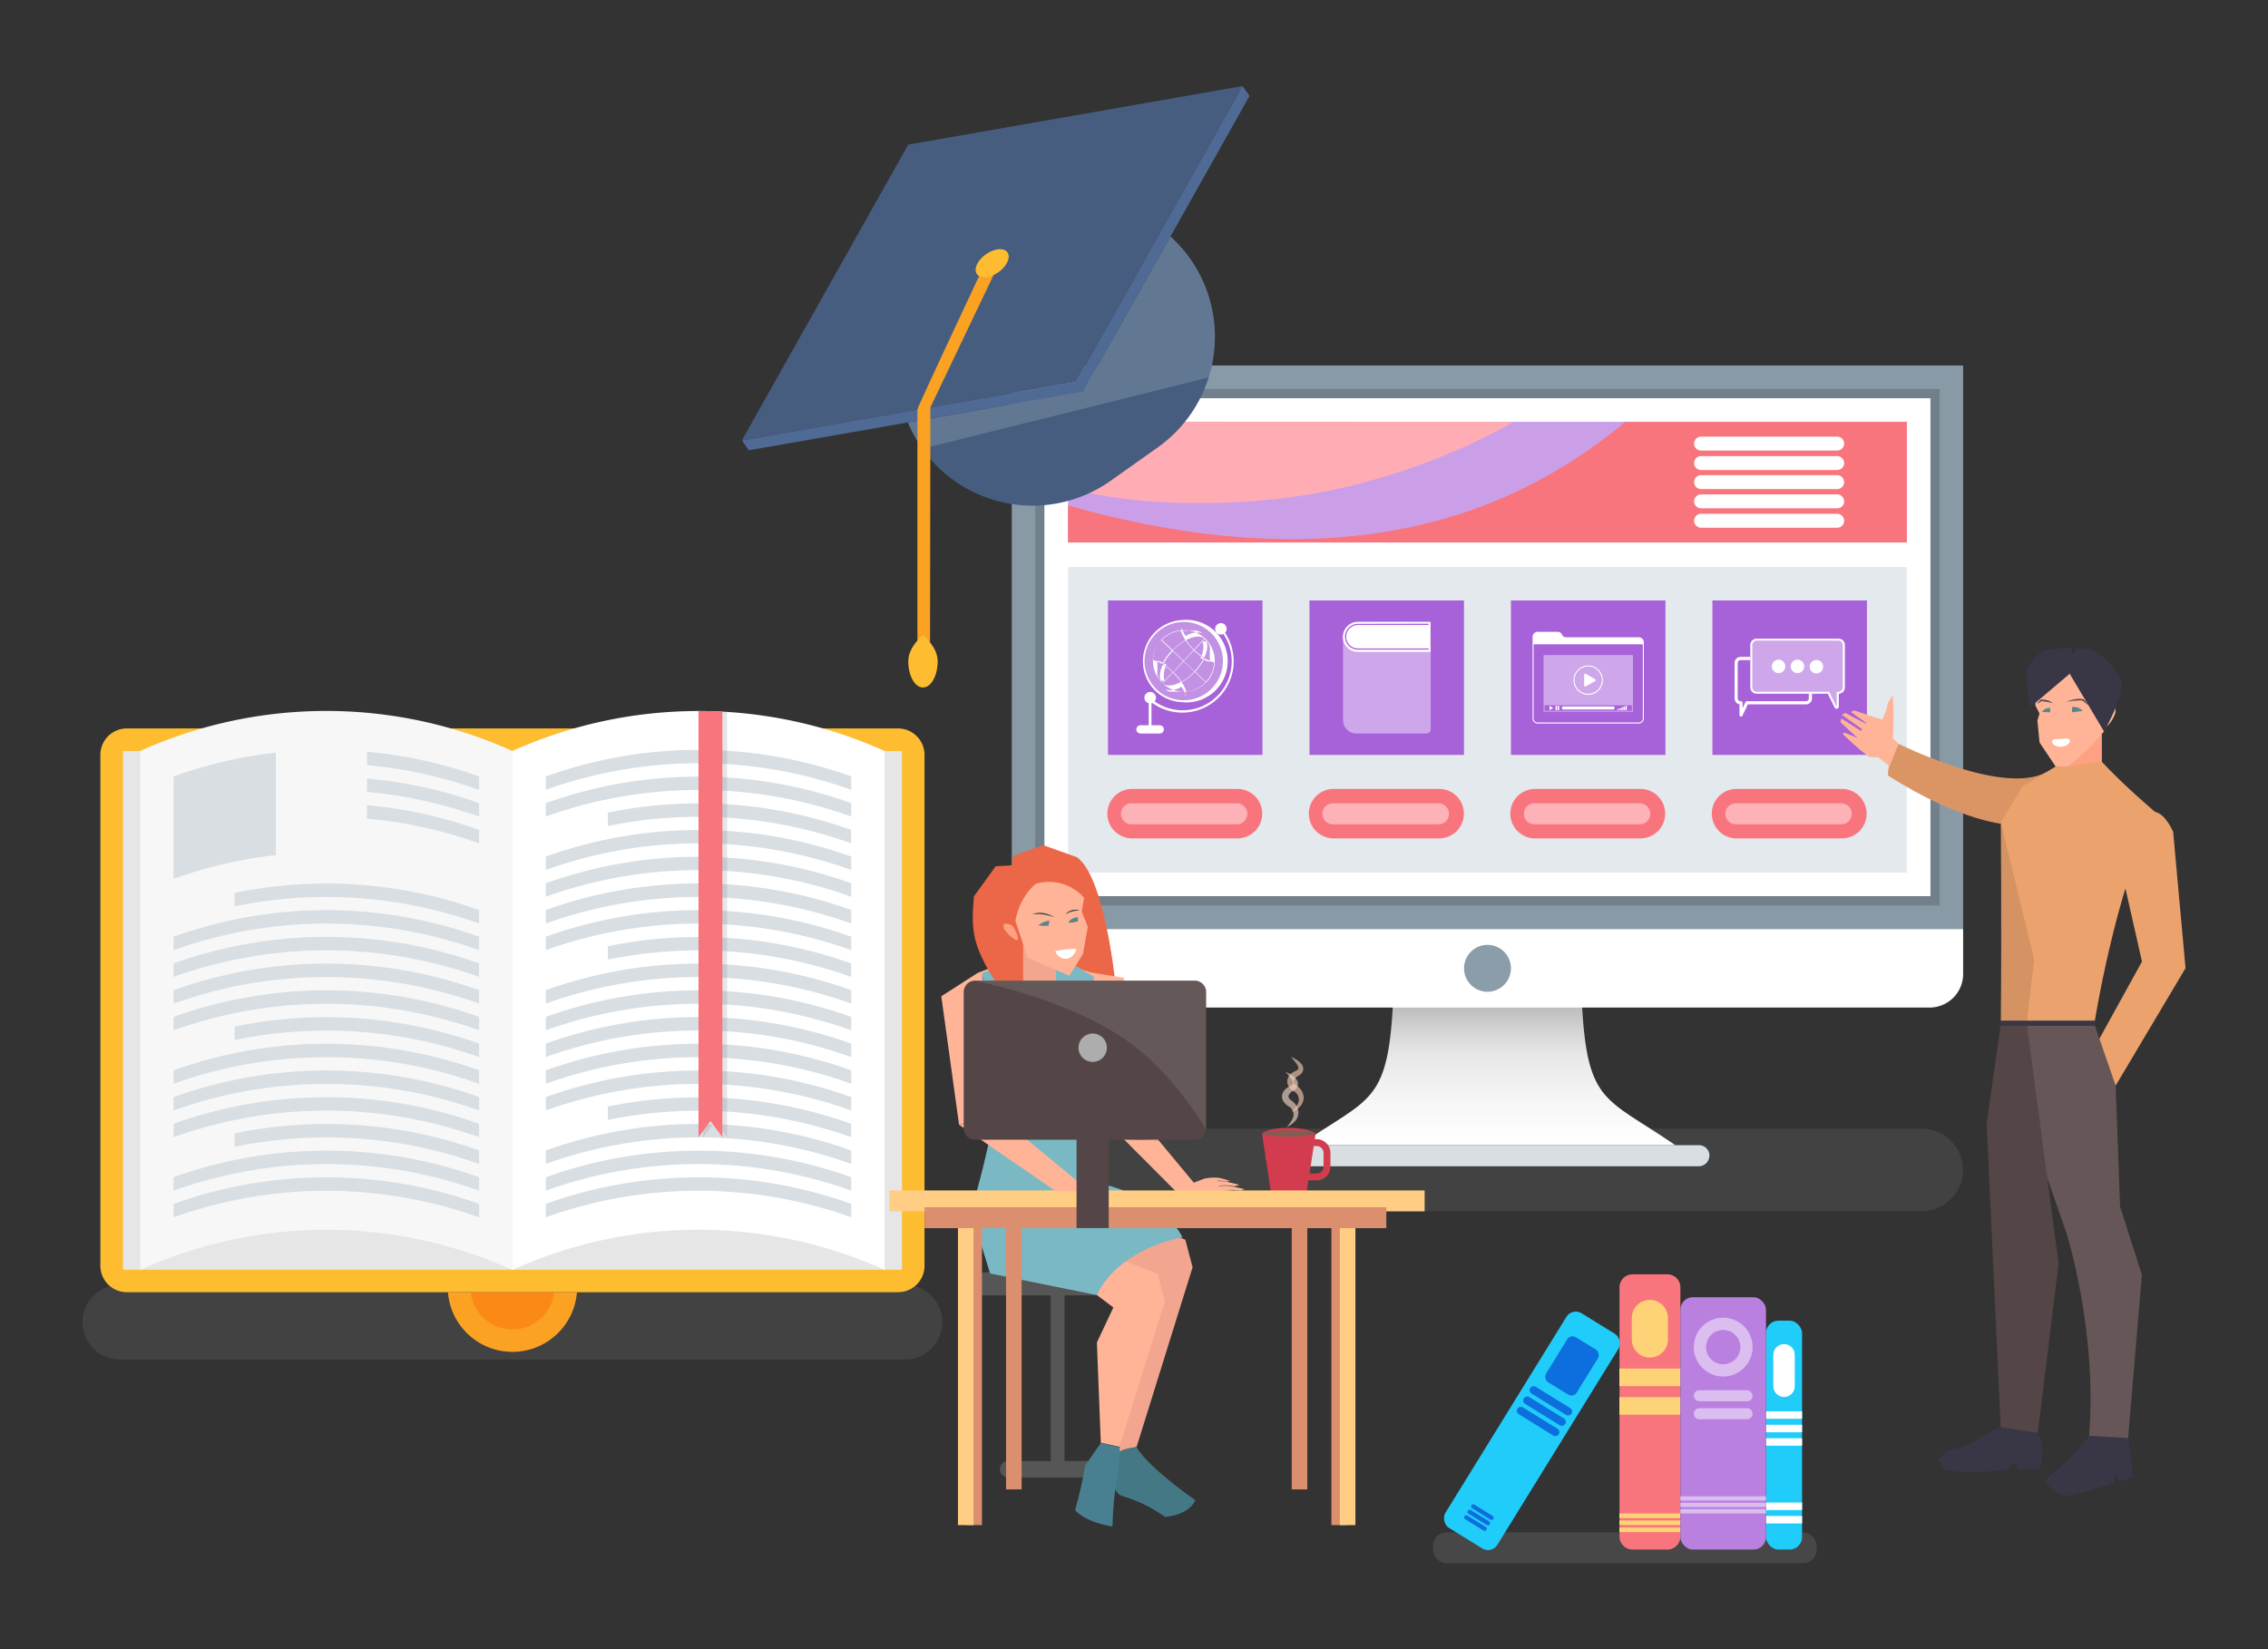 <svg xmlns="http://www.w3.org/2000/svg" viewBox="0 0 550 400">
    <rect x="0" y="0" width="550" height="400" fill="#333333" stroke="none"/>
    <defs>
        <linearGradient id="a" x1="360.72" x2="360.72" y1="240.55" y2="277.75"
            gradientUnits="userSpaceOnUse">
            <stop offset="0" stop-color="#aeacac" class="stopColoraeacac svgShape" />
            <stop offset=".07" stop-color="#b9b8b8" class="stopColorb9b8b8 svgShape" />
            <stop offset=".26" stop-color="#d6d5d5" class="stopColord6d5d5 svgShape" />
            <stop offset=".42" stop-color="#e8e8e8" class="stopColore8e8e8 svgShape" />
            <stop offset=".54" stop-color="#eeeeee" class="stopColoreee svgShape" />
            <stop offset=".71" stop-color="#f6f6f6" class="stopColorf6f6f6 svgShape" />
            <stop offset="1" stop-color="#ffffff" class="stopColorfff svgShape" />
        </linearGradient>
    </defs>
    <g data-name="1" fill="#000000" class="color000 svgShape">
        <path
            d="M466.05 293.75H255.38a10.05 10.05 0 0 1-10-10 10.05 10.05 0 0 1 10-10h210.67a10.05 10.05 0 0 1 10 10 10.05 10.05 0 0 1-10 10Z"
            style="mix-blend-mode:multiply" fill="gray" opacity=".2" class="colorgray svgShape" />
        <path fill="url(#a)"
            d="M406.26 277.75h-91.09c17.58-12.09 21.65-9.77 22.77-37.2h45.55c1.13 27.45 5.19 25.11 22.77 37.2Z" />
        <path fill="#d8dee2"
            d="M414.52 280.31a2.56 2.56 0 0 1-2.56 2.56H309.48a2.57 2.57 0 0 1-2.57-2.56 2.54 2.54 0 0 1 .76-1.81 2.51 2.51 0 0 1 1.81-.75H412a2.56 2.56 0 0 1 2.56 2.56Z"
            class="colord8dee2 svgShape" />
        <path fill="#879aa6"
            d="M251.51 88.64h224.56v136.69H251.51a6.15 6.15 0 0 1-6.15-6.15V94.79a6.15 6.15 0 0 1 6.15-6.15Z"
            class="color879aa6 svgShape" />
        <path fill="#71808a" d="M251.06 94.34h219.32v125.3H251.06z"
            transform="rotate(180 360.715 156.985)" class="color71808a svgShape" />
        <path fill="#ffffff" d="M253.33 96.61H468.1v120.74H253.33z"
            transform="rotate(180 360.715 156.985)" class="colorfff svgShape" />
        <path fill="#ffffff"
            d="M245.36 225.33h230.71v10.91a8.14 8.14 0 0 1-8.14 8.14H253.5a8.14 8.14 0 0 1-8.14-8.14v-10.91Z"
            class="colorfff svgShape" />
        <circle cx="360.72" cy="234.86" r="5.69" fill="#8a9da9" class="color8a9da9 svgShape" />
        <path fill="#ffffff" d="M253.33 96.61H468.1v120.74H253.33z"
            transform="rotate(180 360.715 156.985)" class="colorfff svgShape" />
        <path fill="#e3e9ed" d="M259.03 137.55h203.38v74.12H259.03z"
            transform="rotate(180 360.715 174.605)" class="colore3e9ed svgShape" />
        <path fill="#ca9fe8" d="M259.02 102.31h203.39v29.26H259.02z" class="colorca9fe8 svgShape" />
        <path fill="#a862d9" d="M366.41 145.63h37.47v37.47h-37.47z" class="colora862d9 svgShape" />
        <path fill="#ffffff"
            d="M396 171.05v-12.16h-21.67v13.74H396Zm-21.39-11.92h21.15v11.67h-21.19Zm0 0h21.15v11.67h-21.19Zm21.15 13.26h-21.19v-1.34h21.15Z"
            opacity=".44" class="colorfff svgShape" />
        <path fill="#ffffff"
            d="M397.54 154.57h-17.83a1.06 1.06 0 0 1-.9-.6l-.06-.12a1.06 1.06 0 0 0-.91-.6h-5.09a1.25 1.25 0 0 0-1.09 1.35v19.54a1.24 1.24 0 0 0 1.09 1.34h24.79a1.24 1.24 0 0 0 1.09-1.34v-18.23a1.24 1.24 0 0 0-1.09-1.34Zm.85 19.57a1 1 0 0 1-.85 1.1h-24.79a1 1 0 0 1-.85-1.1v-17.87h26.49Z"
            class="colorfff svgShape" />
        <path fill="#ffffff"
            d="M375.77 171.21v1.01l.88-.5-.88-.51zM379.08 172.09h12.15a.38.38 0 0 0 0-.75h-12.15a.38.38 0 0 0 0 .75ZM377.23 171.21h.36v1.02h-.36zM377.76 171.21h.36v1.02h-.36zM392.19 172h.36v.23h-.36zM392.68 171.8h.36v.42h-.36zM393.18 171.6h.36v.62h-.36zM393.67 171.4h.36v.82h-.36zM394.16 171.21h.36v1.02h-.36zM385.15 161.41a3.56 3.56 0 1 0 3.55 3.59 3.57 3.57 0 0 0-3.55-3.59Zm0 6.87a3.32 3.32 0 1 1 3.31-3.31 3.32 3.32 0 0 1-3.31 3.31Z"
            class="colorfff svgShape" />
        <path fill="#ffffff"
            d="m385.69 164.09-1.15-.66a.25.25 0 0 0-.37.21v2.65a.25.25 0 0 0 .37.21l1.15-.66 1.14-.66a.24.24 0 0 0 0-.42Z"
            class="colorfff svgShape" />
        <path fill="#a862d9" d="M415.27 145.63h37.47v37.47h-37.47z" class="colora862d9 svgShape" />
        <path fill="#ffffff"
            d="M438.65 168.26v1.11a.7.7 0 0 1-.68.71h-14.35a.37.37 0 0 0-.34.21l-.7 1.49v-1.31a.38.38 0 0 0-.37-.39h-.13a.69.69 0 0 1-.68-.71v-8.56a.69.69 0 0 1 .68-.71h2.35v-.77h-2.35a1.45 1.45 0 0 0-1.43 1.48v8.56a1.47 1.47 0 0 0 1.18 1.46v2.61a.39.39 0 0 0 .29.38h.09a.37.37 0 0 0 .33-.21l1.31-2.77H438a1.45 1.45 0 0 0 1.42-1.48v-1.11Z"
            class="colorfff svgShape" />
        <path fill="#ffffff"
            d="M445.82 155.14H426a1.31 1.31 0 0 0-1.3 1.31v10.27A1.31 1.31 0 0 0 426 168h17.4l1.71 3.47a.29.29 0 0 0 .55-.13V168h.16a1.31 1.31 0 0 0 1.31-1.31v-10.24a1.31 1.31 0 0 0-1.31-1.31Z"
            opacity=".44" class="colorfff svgShape" />
        <path fill="#ffffff"
            d="M445.36 171.89a.52.52 0 0 1-.46-.29l-1.65-3.34H426a1.54 1.54 0 0 1-1.54-1.54v-10.27a1.54 1.54 0 0 1 1.54-1.54h19.85a1.54 1.54 0 0 1 1.54 1.54v10.27a1.55 1.55 0 0 1-1.47 1.54v3.11a.51.51 0 0 1-.4.51ZM426 155.37a1.07 1.07 0 0 0-1.07 1.08v10.27a1.07 1.07 0 0 0 1.07 1.07h17.57l1.78 3.6h.06v-3.58h.4a1.07 1.07 0 0 0 1.07-1.07v-10.29a1.07 1.07 0 0 0-1.07-1.08Z"
            class="colorfff svgShape" />
        <path fill="#ffffff"
            d="M438.86 161.58a1.63 1.63 0 1 0 3.25 0 1.63 1.63 0 0 0-3.25 0ZM434.27 161.58a1.63 1.63 0 1 0 1.63-1.58 1.63 1.63 0 0 0-1.63 1.58ZM429.68 161.58a1.63 1.63 0 1 0 1.62-1.58 1.63 1.63 0 0 0-1.62 1.58Z"
            class="colorfff svgShape" />
        <path fill="#a862d9" d="M268.69 145.63h37.47v37.47h-37.47z" class="colora862d9 svgShape" />
        <path fill="#ffffff"
            d="M297.13 153.43a1.39 1.39 0 1 0-1.06.49 1.37 1.37 0 0 0 .61-.14A11.88 11.88 0 0 1 280 170.13a1.35 1.35 0 0 0 .33-.9 1.4 1.4 0 1 0-1.76 1.35v5.33h-2a1 1 0 0 0-1 1 1 1 0 0 0 1 1h4.67a1 1 0 0 0 1-1 1 1 0 0 0-1-1h-2v-5.34l.21-.07a12.45 12.45 0 0 0 17.59-17.07Z"
            class="colorfff svgShape" />
        <path fill="#ffffff"
            d="M286.56 170.29a9.86 9.86 0 0 1-6.34-2.71 10 10 0 0 1 6.57-17.18 10 10 0 1 1-.23 19.89Zm1-19.43h-.74a9.5 9.5 0 1 0 7.16 16l.17.16-.17-.16a9.5 9.5 0 0 0-6.42-16Z"
            class="colorfff svgShape" />
        <g opacity=".3" fill="#000000" class="color000 svgShape">
            <path fill="#ffffff"
                d="M294.13 167a9.73 9.73 0 1 1-.38-13.76 9.73 9.73 0 0 1 .38 13.76Z"
                class="colorfff svgShape" />
            <path fill="#ffffff"
                d="M286.56 170.29a9.86 9.86 0 0 1-6.34-2.71 10 10 0 0 1 6.57-17.18 10 10 0 1 1-.23 19.89Zm1-19.43h-.74a9.5 9.5 0 1 0 7.16 16l.17.16-.17-.16a9.5 9.5 0 0 0-6.42-16Z"
                class="colorfff svgShape" />
        </g>
        <path fill="#ffffff"
            d="M292.57 165.5a7.56 7.56 0 0 0-.29-10.59l-.07-.07a8.17 8.17 0 0 0-1.11-.85 3.79 3.79 0 0 0-.34-.2 3.07 3.07 0 0 0-.31-.17 6.24 6.24 0 0 0-.84-.36l-.48-.16h-.22a7.42 7.42 0 0 0-.94-.18 6.66 6.66 0 0 0-1.18-.05 2.6 2.6 0 0 0-.4 0 7.49 7.49 0 0 0-4.76 2.29 7.54 7.54 0 0 0 .3 10.58 7.59 7.59 0 0 0 4.78 2h.99a7.49 7.49 0 0 0 4.81-2.29Zm-5.13 2.25h-3.79l-.08-.05h-.09l-.08-.05h-.08l-.09-.05-.08-.05h-.08l-.08-.05h-.08l-.08-.06-.08-.05-.08-.06-.07-.06a5 5 0 0 0 3.91-.71 9.3 9.3 0 0 1 1.09 2.19h-.16Zm-6.09-2.68a.27.27 0 0 0-.07-.08v-.08l-.06-.07-.06-.08-.06-.08a.56.56 0 0 1-.05-.08l-.06-.07-.05-.09-.05-.07-.06-.09v-.08l-.06-.08v-.08l-.05-.09a.2.2 0 0 1 0-.08.41.41 0 0 1-.05-.09V163.44a.3.3 0 0 0 0-.08.36.36 0 0 0 0-.09V162.46a.29.29 0 0 1 0-.09v-.09a.3.3 0 0 1 0-.1V161.43a.28.28 0 0 0 0-.09v-.1a.28.28 0 0 1 0-.09.31.31 0 0 1 0-.1.28.28 0 0 1 0-.09v-.19a.38.38 0 0 1 0-.1v-.19a.38.38 0 0 1 0-.1v-.15a9.21 9.21 0 0 1 2.24 1 5.07 5.07 0 0 0-.49 3.95Zm5-12.09a9.37 9.37 0 0 0 1.1 2.26l-.54.33a13.61 13.61 0 0 0-2.55 2.12l-2.62-2.48a7.36 7.36 0 0 1 4.6-2.21Zm.19 0H289.78a.2.2 0 0 1 .08 0h.28a.2.2 0 0 0 .08 0l.09.05h.08l.09.05h.08l.09.05h.08l.09.06h.08l.09.06h.07l.09.06.07.05.1.06h.06l.09.07a.18.18 0 0 1 .07.05 5.11 5.11 0 0 0-4 .74 9 9 0 0 1-1.09-2.21Zm6.25 2.68a.27.27 0 0 0 .07.08.18.18 0 0 0 0 .07l.07.09v.07l.06.08.05.08.06.08.05.08.06.08v.08l.06.09a.25.25 0 0 1 0 .07l.06.09v.25l.05.09a.59.59 0 0 0 0 .08 1 1 0 0 1 0 .1.2.2 0 0 1 0 .08.36.36 0 0 1 0 .09v.62a1 1 0 0 0 0 .1V158.57a.36.36 0 0 0 0 .1v.09a.3.3 0 0 1 0 .1V159.82a.28.28 0 0 0 0 .09v.19a.38.38 0 0 1 0 .1v.36a9.28 9.28 0 0 1-2.27-1 5.13 5.13 0 0 0 .52-4Zm-5.63 9.34-.61.36a13.63 13.63 0 0 0-2-2.32l2.48-2.62 2.62 2.48a13.58 13.58 0 0 1-2.49 2.1Zm5-10c.85.86.81 2.53-.12 4.48a12.71 12.71 0 0 1-1.71-1.21c-.23-.19-.46-.4-.68-.61Zm-4.68.33a13.5 13.5 0 0 0 1.32 1.68l.65.66-2.43 2.57-2.62-2.48a13.7 13.7 0 0 1 2.53-2.1 6.16 6.16 0 0 1 .59-.31Zm.11-.06c1.9-1 3.57-1.17 4.48-.36l-2.53 2.66c-.22-.21-.44-.43-.64-.65a14.13 14.13 0 0 1-1.27-1.63Zm-.66 5.06-2.44 2.67a14.13 14.13 0 0 0-2.42-1.83c.1-.2.2-.41.32-.62a14 14 0 0 1 2-2.63Zm-2.57 2.72-2.48 2.62c-.84-.86-.8-2.51.09-4.43a13.8 13.8 0 0 1 2.43 1.83Zm2 2.37c-1.87 1-3.52 1.13-4.42.34l2.48-2.62a14.14 14.14 0 0 1 2.02 2.3Zm.71-5.09 2.44-2.57c.23.21.46.42.69.61a13.92 13.92 0 0 0 1.75 1.23q-.13.28-.3.57a13.56 13.56 0 0 1-2 2.64Zm-2.89-2.56a13.6 13.6 0 0 0-2 2.66c-.12.21-.23.42-.32.62a10.11 10.11 0 0 0-2.3-1 7.36 7.36 0 0 1 2-4.78Zm3 7.34a13.87 13.87 0 0 0 2.55-2.12l2.62 2.48a7.37 7.37 0 0 1-4.67 2.24 9 9 0 0 0-1.11-2.24Zm2.64-2.21a13.9 13.9 0 0 0 2-2.67c.11-.19.21-.38.3-.56a9.4 9.4 0 0 0 2.32 1 7.4 7.4 0 0 1-2 4.73Z"
            class="colorfff svgShape" />
        <path fill="#a862d9" d="M317.55 145.63h37.47v37.47h-37.47z" class="colora862d9 svgShape" />
        <path fill="#ffffff"
            d="M345.85 177.91H329a3.27 3.27 0 0 1-3.3-3.23v-20.21h.48v.13a3.16 3.16 0 0 0 3.16 3h17.61v19.24a1.05 1.05 0 0 1-1.1 1.07Zm-19.71-21.63v18.4a2.79 2.79 0 0 0 2.82 2.76h16.89a.59.59 0 0 0 .59-.57v-18.76H329.3a3.65 3.65 0 0 1-3.16-1.83Zm0 0v18.4a2.79 2.79 0 0 0 2.82 2.76h16.89a.59.59 0 0 0 .59-.57v-18.76H329.3a3.65 3.65 0 0 1-3.16-1.83Z"
            opacity=".44" class="colorfff svgShape" />
        <path fill="#ffffff" d="M346.91 151.87v5.19h-17.58a2.6 2.6 0 1 1 0-5.19Z"
            class="colorfff svgShape" />
        <path fill="#ffffff"
            d="M346.91 158.11H329.3a3.64 3.64 0 0 1-3.64-3.48v-.16a3.65 3.65 0 0 1 3.64-3.65h17.61v1.29H329.3a2.34 2.34 0 0 0-1.66.69 2.35 2.35 0 0 0 1.66 4h17.61Zm-17.61-6.81a3.18 3.18 0 0 0-3.16 3.17v.13a3.16 3.16 0 0 0 3.16 3h17.14v-.33H329.3a2.83 2.83 0 0 1-2.83-2.83 2.77 2.77 0 0 1 .83-2 2.82 2.82 0 0 1 2-.84h17.14v-.33Z"
            class="colorfff svgShape" />
        <path fill="#f9757d"
            d="M300.09 203.35h-25.55a6 6 0 0 1-6-6 6 6 0 0 1 6-6h25.55a6 6 0 0 1 6 6 6 6 0 0 1-6 6Z"
            class="colorf9757d svgShape" />
        <path fill="#ffffff" d="M274.54 199.93a2.55 2.55 0 1 1 0-5.09h25.55a2.55 2.55 0 0 1 0 5.09Z"
            opacity=".44" class="colorfff svgShape" />
        <path fill="#f9757d"
            d="M349 203.35h-25.6a6 6 0 0 1-6-6 6 6 0 0 1 6-6H349a6 6 0 0 1 6 6 6 6 0 0 1-6 6Z"
            class="colorf9757d svgShape" />
        <path fill="#ffffff" d="M323.4 199.93a2.55 2.55 0 1 1 0-5.09H349a2.55 2.55 0 0 1 0 5.09Z"
            opacity=".44" class="colorfff svgShape" />
        <path fill="#f9757d"
            d="M397.81 203.35h-25.55a6 6 0 0 1-6-6 6 6 0 0 1 6-6h25.55a6 6 0 0 1 6 6 6 6 0 0 1-6 6Z"
            class="colorf9757d svgShape" />
        <path fill="#ffffff" d="M372.26 199.93a2.55 2.55 0 1 1 0-5.09h25.55a2.55 2.55 0 0 1 0 5.09Z"
            opacity=".44" class="colorfff svgShape" />
        <path fill="#f9757d"
            d="M446.67 203.35h-25.55a6 6 0 0 1-6-6 6 6 0 0 1 6-6h25.55a6 6 0 0 1 6 6 6 6 0 0 1-6 6Z"
            class="colorf9757d svgShape" />
        <path fill="#ffffff" d="M421.12 199.93a2.55 2.55 0 1 1 0-5.09h25.55a2.55 2.55 0 0 1 0 5.09Z"
            opacity=".44" class="colorfff svgShape" />
        <path fill="#ffacb4"
            d="M367 102.31c-13.54 7.92-31.64 14.39-47.68 17.3-19.32 3.5-44.2 3.39-60.32-1.35v-16Z"
            class="colorffacb4 svgShape" />
        <path fill="#f9757d"
            d="M462.41 102.31v29.26H259v-9c32.33 9.18 72.85 13.94 109.78-3.81a122 122 0 0 0 25.35-16.45Z"
            class="colorf9757d svgShape" />
        <path fill="#ffffff"
            d="M445.52 109.28h-33a1.69 1.69 0 0 1-1.69-1.69 1.69 1.69 0 0 1 1.69-1.68h33a1.69 1.69 0 0 1 1.69 1.68 1.69 1.69 0 0 1-1.69 1.69ZM445.52 114h-33a1.69 1.69 0 0 1-1.69-1.68 1.69 1.69 0 0 1 1.69-1.69h33a1.69 1.69 0 0 1 1.69 1.69 1.69 1.69 0 0 1-1.69 1.68ZM445.52 118.62h-33a1.69 1.69 0 0 1-1.69-1.68 1.69 1.69 0 0 1 1.69-1.69h33a1.69 1.69 0 0 1 1.69 1.69 1.69 1.69 0 0 1-1.69 1.68ZM445.52 123.29h-33a1.69 1.69 0 0 1-1.69-1.68 1.69 1.69 0 0 1 1.69-1.69h33a1.69 1.69 0 0 1 1.69 1.69 1.69 1.69 0 0 1-1.69 1.68ZM445.52 128h-33a1.69 1.69 0 0 1-1.69-1.69 1.69 1.69 0 0 1 1.69-1.69h33a1.69 1.69 0 0 1 1.69 1.69 1.69 1.69 0 0 1-1.69 1.69Z"
            class="colorfff svgShape" />
        <path fill="#475d7f" d="m260.97 92.61-81.06 14.21 40.34-71.74 81.06-14.21-40.34 71.74z"
            class="color475d7f svgShape" />
        <path fill="#4f6a94"
            d="m303.01 23.27-40.34 71.74-81.07 14.21-1.69-2.4 81.06-14.21 40.34-71.74 1.7 2.4z"
            class="color4f6a94 svgShape" />
        <path fill="#475d7f"
            d="M288.62 62.75a32.89 32.89 0 0 1-7.82 45.74l-11.43 8.1a32.77 32.77 0 0 1-49.23-14.12L262.67 95l21.17-37.64a32.94 32.94 0 0 1 4.78 5.39Z"
            class="color475d7f svgShape" />
        <path
            d="M288.62 62.75a32.74 32.74 0 0 1 5.52 24.49 32 32 0 0 1-1 4.3l-69.43 17.29v-.06a32.81 32.81 0 0 1-3.49-6.3L262.67 95l21.16-37.64a32.53 32.53 0 0 1 4.79 5.39Z"
            style="mix-blend-mode:multiply" fill="#a1b4c0" opacity=".3" class="colora1b4c0 svgShape" />
        <path fill="#fca223"
            d="M224 157a1.53 1.53 0 0 1-1.52-1.53V99.31c0-.55 16.5-35.61 16.74-36.12A1.53 1.53 0 1 1 242 64.5l-16.38 34.31-.08 56.61A1.53 1.53 0 0 1 224 157Z"
            class="colorfca223 svgShape" />
        <path fill="#febc30"
            d="M220.26 160.38c0-3.51 3.56-6.36 3.56-6.36s3.57 2.85 3.57 6.36-1.6 6.37-3.57 6.37-3.56-2.85-3.56-6.37ZM244.31 61.22c.85 1.2-.13 3.34-2.17 4.79s-4.39 1.65-5.24.46.13-3.34 2.18-4.79 4.39-1.68 5.23-.46Z"
            class="colorfebc30 svgShape" />
        <path
            d="M219.47 329.75H29.08a9.08 9.08 0 0 1-9.08-9.06 9.09 9.09 0 0 1 9.06-9.06h190.41a9.08 9.08 0 0 1 9.05 9.06 9.08 9.08 0 0 1-9.05 9.06Z"
            style="mix-blend-mode:multiply" fill="gray" opacity=".2" class="colorgray svgShape" />
        <path fill="#febc30"
            d="M224.2 183.09V307a6.41 6.41 0 0 1-6.41 6.42h-187a6.41 6.41 0 0 1-6.45-6.42V183.09a6.42 6.42 0 0 1 6.42-6.41h187a6.42 6.42 0 0 1 6.44 6.41Z"
            class="colorfebc30 svgShape" />
        <path fill="#fca223" d="M139.91 313.45a15.69 15.69 0 0 1-31.28 0Z"
            class="colorfca223 svgShape" />
        <path fill="#fb8916" d="M134.41 313.45a10.21 10.21 0 0 1-20.28 0Z"
            class="colorfb8916 svgShape" />
        <path fill="#e6e6e6" d="M29.82 307.97V182.15h188.91v125.82H29.82z"
            class="colore6e6e6 svgShape" />
        <path fill="#f7f7f7"
            d="M34 182.15V308a109.68 109.68 0 0 1 90.25 0V182.15a109.68 109.68 0 0 0-90.25 0Z"
            class="colorf7f7f7 svgShape" />
        <path fill="#d8dee2"
            d="M56.9 216.58v3.25a109.74 109.74 0 0 1 59.29 4.17v-3.26a109.64 109.64 0 0 0-59.29-4.16Z"
            class="colord8dee2 svgShape" />
        <path fill="#d8dee2"
            d="M116.19 230.46a109.61 109.61 0 0 0-74.09 0v-3.26a109.73 109.73 0 0 1 74.09 0Z"
            class="colord8dee2 svgShape" />
        <path fill="#d8dee2"
            d="M116.19 236.94a109.73 109.73 0 0 0-74.09 0v-3.26a109.73 109.73 0 0 1 74.09 0ZM89 182.34v3.25a109.53 109.53 0 0 1 27.19 6v-3.26A109.51 109.51 0 0 0 89 182.34ZM89 188.82v3.25a110 110 0 0 1 27.19 6v-3.26A109.51 109.51 0 0 0 89 188.82ZM89 195.3v3.25a110 110 0 0 1 27.19 6v-3.26A109.51 109.51 0 0 0 89 195.3Z"
            class="colord8dee2 svgShape" />
        <path fill="#d8dee2"
            d="M116.19 243.42a109.73 109.73 0 0 0-74.09 0v-3.25a109.61 109.61 0 0 1 74.09 0Z"
            class="colord8dee2 svgShape" />
        <path fill="#d8dee2"
            d="M116.19 249.9a109.73 109.73 0 0 0-74.09 0v-3.25a109.61 109.61 0 0 1 74.09 0Z"
            class="colord8dee2 svgShape" />
        <path fill="#d8dee2"
            d="M56.9 249v3.25a109.74 109.74 0 0 1 59.29 4.15v-3.25A109.55 109.55 0 0 0 56.9 249Z"
            class="colord8dee2 svgShape" />
        <path fill="#d8dee2"
            d="M116.19 262.86a109.73 109.73 0 0 0-74.09 0v-3.25a109.61 109.61 0 0 1 74.09 0Z"
            class="colord8dee2 svgShape" />
        <path fill="#d8dee2"
            d="M116.19 269.34a109.73 109.73 0 0 0-74.09 0v-3.25a109.61 109.61 0 0 1 74.09 0Z"
            class="colord8dee2 svgShape" />
        <path fill="#d8dee2"
            d="M116.19 275.82a109.73 109.73 0 0 0-74.09 0v-3.25a109.73 109.73 0 0 1 74.09 0Z"
            class="colord8dee2 svgShape" />
        <path fill="#d8dee2"
            d="M56.9 274.9v3.26a109.55 109.55 0 0 1 59.29 4.15v-3.26a109.74 109.74 0 0 0-59.29-4.15Z"
            class="colord8dee2 svgShape" />
        <path fill="#d8dee2"
            d="M116.19 288.79a109.61 109.61 0 0 0-74.09 0v-3.26a109.73 109.73 0 0 1 74.09 0Z"
            class="colord8dee2 svgShape" />
        <path fill="#d8dee2"
            d="M116.19 295.27a109.61 109.61 0 0 0-74.09 0V292a109.73 109.73 0 0 1 74.09 0Z"
            class="colord8dee2 svgShape" />
        <path fill="#ffffff"
            d="M214.52 182.15V308a109.53 109.53 0 0 0-90.25 0V182.15a109.88 109.88 0 0 1 90.25 0Z"
            class="colorfff svgShape" />
        <path fill="#d8dee2"
            d="M206.44 292a109.7 109.7 0 0 0-74.08 0v3.26a109.58 109.58 0 0 1 74.08 0Z"
            class="colord8dee2 svgShape" />
        <path fill="#d8dee2"
            d="M206.44 285.53a109.7 109.7 0 0 0-74.08 0v3.26a109.58 109.58 0 0 1 74.08 0Z"
            class="colord8dee2 svgShape" />
        <path fill="#d8dee2"
            d="M206.44 279.05a109.7 109.7 0 0 0-74.08 0v3.26a109.58 109.58 0 0 1 74.08 0Z"
            class="colord8dee2 svgShape" />
        <path fill="#d8dee2"
            d="M147.4 268.39v3.25a109.61 109.61 0 0 1 59 4.18v-3.25a109.61 109.61 0 0 0-59-4.18Z"
            class="colord8dee2 svgShape" />
        <path fill="#d8dee2"
            d="M206.44 266.09a109.58 109.58 0 0 0-74.08 0v3.25a109.7 109.7 0 0 1 74.08 0Z"
            class="colord8dee2 svgShape" />
        <path fill="#d8dee2"
            d="M206.44 259.61a109.58 109.58 0 0 0-74.08 0v3.25a109.7 109.7 0 0 1 74.08 0Z"
            class="colord8dee2 svgShape" />
        <path fill="#d8dee2"
            d="M206.44 253.13a109.58 109.58 0 0 0-74.08 0v3.25a109.7 109.7 0 0 1 74.08 0Z"
            class="colord8dee2 svgShape" />
        <path fill="#d8dee2"
            d="M206.44 246.65a109.58 109.58 0 0 0-74.08 0v3.25a109.7 109.7 0 0 1 74.08 0Z"
            class="colord8dee2 svgShape" />
        <path fill="#d8dee2"
            d="M206.44 240.17a109.58 109.58 0 0 0-74.08 0v3.25a109.7 109.7 0 0 1 74.08 0Z"
            class="colord8dee2 svgShape" />
        <path fill="#d8dee2"
            d="M147.4 229.5v3.26a109.61 109.61 0 0 1 59 4.18v-3.26a109.71 109.71 0 0 0-59-4.18Z"
            class="colord8dee2 svgShape" />
        <path fill="#d8dee2"
            d="M206.44 227.2a109.7 109.7 0 0 0-74.08 0v3.26a109.58 109.58 0 0 1 74.08 0Z"
            class="colord8dee2 svgShape" />
        <path fill="#d8dee2"
            d="M206.44 220.72a109.7 109.7 0 0 0-74.08 0V224a109.58 109.58 0 0 1 74.08 0Z"
            class="colord8dee2 svgShape" />
        <path fill="#d8dee2"
            d="M206.44 214.24a109.7 109.7 0 0 0-74.08 0v3.26a109.58 109.58 0 0 1 74.08 0Z"
            class="colord8dee2 svgShape" />
        <path fill="#d8dee2"
            d="M206.44 207.76a109.7 109.7 0 0 0-74.08 0V211a109.58 109.58 0 0 1 74.08 0Z"
            class="colord8dee2 svgShape" />
        <path fill="#d8dee2"
            d="M147.4 197.1v3.25a109.62 109.62 0 0 1 59 4.19v-3.26a109.61 109.61 0 0 0-59-4.18Z"
            class="colord8dee2 svgShape" />
        <path fill="#d8dee2"
            d="M206.44 194.8a109.7 109.7 0 0 0-74.08 0v3.25a109.7 109.7 0 0 1 74.08 0Z"
            class="colord8dee2 svgShape" />
        <path fill="#d8dee2"
            d="M206.44 188.32a109.7 109.7 0 0 0-74.08 0v3.25a109.7 109.7 0 0 1 74.08 0ZM66.88 182.55a110.22 110.22 0 0 0-24.78 5.77v24.83a110.17 110.17 0 0 1 24.78-5.75Z"
            class="colord8dee2 svgShape" />
        <path d="M176.32 172.61v103.22l-2.89-3.93-2.9 3.93V172.45c1.93 0 3.86.06 5.79.16Z"
            style="mix-blend-mode:multiply" fill="gray" opacity=".2" class="colorgray svgShape" />
        <path fill="#f9757d"
            d="M175.18 172.61v103.22l-2.89-3.93-2.9 3.93V172.45c1.93 0 3.86.06 5.79.16Z"
            class="colorf9757d svgShape" />
        <rect width="93.02" height="7.47" x="347.52" y="371.67" rx="3.2"
            style="mix-blend-mode:multiply" fill="#999999" opacity=".2" class="color999 svgShape" />
        <rect width="14.8" height="61.19" x="364.06" y="316.46" fill="#20ccfa" rx="2.65"
            transform="rotate(31.69 371.49 347.104)" class="color20ccfa svgShape" />
        <rect width="8.75" height="12.82" x="376.81" y="324.9" fill="#0d6ede" rx="1.51"
            transform="rotate(31.69 381.222 331.36)" class="color0d6ede svgShape" />
        <path fill="#0d6ede"
            d="M379.79 343.18 371.4 338a1 1 0 0 1-.32-1.33 1 1 0 0 1 1.33-.31l8.39 5.18a1 1 0 0 1 .32 1.33 1 1 0 0 1-1.33.31ZM378.24 345.69l-8.39-5.18a1 1 0 0 1-.32-1.33 1 1 0 0 1 1.33-.31l8.4 5.18a1 1 0 0 1 .31 1.33 1 1 0 0 1-1.33.31ZM376.7 348.2l-8.4-5.2a1 1 0 0 1-.31-1.32 1 1 0 0 1 1.32-.31l8.4 5.18a1 1 0 0 1 .31 1.33 1 1 0 0 1-1.32.32ZM361.4 368.56l-4.4-2.75a.51.51 0 0 1-.17-.7.51.51 0 0 1 .7-.17l4.46 2.75a.51.51 0 0 1 .16.7.51.51 0 0 1-.75.17ZM360.58 369.89l-4.46-2.75a.5.5 0 0 1-.16-.7.51.51 0 0 1 .7-.17l4.46 2.75a.53.53 0 0 1 .16.71.5.5 0 0 1-.7.16ZM359.76 371.22l-4.46-2.75a.5.5 0 0 1-.16-.7.51.51 0 0 1 .7-.17l4.45 2.75a.52.52 0 0 1 .17.71.5.5 0 0 1-.7.16Z"
            class="color0d6ede svgShape" />
        <path fill="#f9757d"
            d="M407.5 312.38v60.16a3.17 3.17 0 0 1-3 3.3h-8.76a3.17 3.17 0 0 1-3-3.3v-60.16a3.16 3.16 0 0 1 3-3.29h8.76a3.16 3.16 0 0 1 3 3.29Z"
            class="colorf9757d svgShape" />
        <path fill="#fed377"
            d="M400.1 329.27a4.38 4.38 0 0 1-4.38-4.38v-5.22a4.38 4.38 0 0 1 4.38-4.38 4.38 4.38 0 0 1 4.38 4.38v5.22a4.38 4.38 0 0 1-4.38 4.38ZM392.7 367.08h14.8v1.12h-14.8zM392.7 368.78h14.8v1.11h-14.8zM392.7 370.49h14.8v1.12h-14.8zM392.7 331.93h14.8v4.27h-14.8zM392.7 338.86h14.8v4.26h-14.8z"
            class="colorfed377 svgShape" />
        <rect width="8.75" height="55.52" x="428.26" y="320.32" fill="#20ccfa" rx="3.02"
            class="color20ccfa svgShape" />
        <path fill="#ffffff"
            d="M432.64 338.83a2.59 2.59 0 0 1-2.59-2.59v-7.64a2.59 2.59 0 0 1 2.59-2.59 2.59 2.59 0 0 1 2.59 2.59v7.64a2.59 2.59 0 0 1-2.59 2.59ZM428.26 342.32h8.75v1.81h-8.75zM428.26 345.58h8.75v1.81h-8.75zM428.26 348.84h8.75v1.81h-8.75zM428.26 364.44h8.75v1.81h-8.75zM428.26 367.7h8.75v1.81h-8.75z"
            class="colorfff svgShape" />
        <rect width="20.76" height="61.2" x="407.5" y="314.64" fill="#b980e0" rx="3.02"
            class="colorb980e0 svgShape" />
        <path fill="#dbbdef"
            d="M407.5 362.93h20.76v1.02H407.5zM407.5 364.49h20.76v1.02H407.5zM407.5 366.05h20.76v1.02H407.5z"
            class="colordbbdef svgShape" />
        <rect width="14.26" height="2.69" x="410.75" y="337.19" fill="#dbbdef" rx="1.34"
            class="colordbbdef svgShape" />
        <path fill="#dbbdef"
            d="M425 342.9a1.34 1.34 0 0 1-1.34 1.34h-11.57a1.34 1.34 0 0 1-1.34-1.34 1.34 1.34 0 0 1 1.34-1.34h11.58a1.34 1.34 0 0 1 1.33 1.34ZM417.88 319.61a7.13 7.13 0 1 0 7.13 7.13 7.13 7.13 0 0 0-7.13-7.13Zm0 11.29a4.16 4.16 0 1 1 4.16-4.16 4.16 4.16 0 0 1-4.16 4.16Z"
            class="colordbbdef svgShape" />
        <path fill="#db9565"
            d="M496.19 187.32c-10.59 5.73-35.78-6.91-35.78-6.91-3 5.28-2.55 7.71-2.55 7.71C476 199.67 487 200 487 200Z"
            class="colordb9565 svgShape" />
        <path fill="#ffb497"
            d="M460.41 180.41 459 179a69.25 69.25 0 0 0 0-10.33 20 20 0 0 0-1.18 1.84 16.3 16.3 0 0 1-1.35 4c-2.75-.8-6.21-2-6.21-2l-.8-.21-.56.44 4.24 3c-1.61-.6-5.61-2.83-5.61-2.83l-.9.44 4.95 3.53-.34.37-4.69-3-.25.9 4.17 3.84-3.17-1.29-.47.31c5.62 5.32 6.7 5.65 6.7 5.65h1.91l2.79 2.2Z"
            class="colorffb497 svgShape" />
        <path fill="#ffa083" d="M509.71 178.07v6.7c-5.9 5-10 4.59-10 4.59v-8.26Z"
            class="colorffa083 svgShape" />
        <path fill="#eca26d"
            d="M509.71 184.77c5.58 6 12.92 12.17 12.92 12.17-9.64 18.6-14.75 51.43-14.75 51.43-14.4.46-22.67 0-22.67 0 .23-24.57 0-48.91 0-48.91l5.28-8.72 8-4.82h2.87Z"
            class="coloreca26d svgShape" />
        <path d="M491.46 248.54c-4.07 0-6.25-.17-6.25-.17.23-24.57 0-48.91 0-48.91l8.09 33.24Z"
            opacity=".1" fill="#000000" class="color000 svgShape" />
        <path fill="#eca26d"
            d="M522.63 196.94c2.53.46 4.37 4.82 4.37 4.82l3 33.06-16.93 28.47-6.56-6.64 12.93-23.42-6.39-28.23c2.78-10.91 9.58-8.06 9.58-8.06Z"
            class="coloreca26d svgShape" />
        <path fill="#665658"
            d="m507.88 248.37 5.17 14.92 1.09 29.39 5.28 16.53-3.42 40.41-9.39-1.38c2.07-25.48-5.51-49.25-5.51-49.25l-11.94-34.32v-16.1Z"
            class="color665658 svgShape" />
        <path fill="#544647"
            d="m485.21 346.64 8.96.91 5.05-41.1-7.67-57.9-6.34-.18-3.44 24.11 3.44 74.16z"
            class="color544647 svgShape" />
        <path fill="#393646"
            d="M506.56 348.24c-2.64 4.13-10.79 10.91-10.79 10.91 1.27 2.18 5.05 3.78 5.05 3.78 10.91-2.52 12-3.47 12-3.47l-.2-1.46.85-.24.41 1.5a9.8 9.8 0 0 0 3.2-.9 41.08 41.08 0 0 0-1.09-9.57ZM494.17 347.55c2.29 3.33.45 8.79.45 8.79h-5.51v-1.5l-1.37.12-.58 1.38c-9.87 1.49-15.61.17-15.61.17l-1.38-2.3 1.68-2.28a21.68 21.68 0 0 0 6.82-2.2 27.88 27.88 0 0 1 6.45-3.61Z"
            class="color393646 svgShape" />
        <path fill="#ffb497"
            d="M493.59 165.37v5.74l1 1.95-.51 1.72.51 5.28 3.91 5.86h2.87a50.08 50.08 0 0 0 8.84-8.5l-.58-5.85a21.85 21.85 0 0 1-2.75-6.89 6.55 6.55 0 0 0-7.35-2.75ZM509.71 172.05a2.45 2.45 0 0 1 2-1.51c1.72.34 1.26 2.41 1.26 2.41a7.53 7.53 0 0 1-2.75 3.79l-.15-.82Z"
            class="colorffb497 svgShape" />
        <path fill="#393646"
            d="M503.69 157.33h3.1c5.17 2.19 7.66 7.71 7.66 7.71 1 3.22-4.21 12.38-4.21 12.38l-8.33-14-.68-3.2Z"
            class="color393646 svgShape" />
        <path fill="#393646"
            d="m501.91 163.42.57-6.09a20.69 20.69 0 0 0-7.05.58 13.53 13.53 0 0 0-4.09 4.76c.34 4.62 1.07 8.81 1.07 8.81Z"
            class="color393646 svgShape" />
        <path fill="#5a848e" d="M502.48 171.51v1.26l2.59-.34a2.91 2.91 0 0 0-2.59-.92Z"
            class="color5a848e svgShape" />
        <path fill="#4e4e4e"
            d="M501.23 170.13c.32 0 .65 0 1-.08a8.55 8.55 0 0 1 1-.12l.93-.05a6.81 6.81 0 0 1 .92.05l-.09-.05a14.56 14.56 0 0 0 1.56 1.23 13.36 13.36 0 0 0-1.28-1.52h-.06a9.33 9.33 0 0 0-1-.11l-1 .11a4.2 4.2 0 0 0-.94.25 9.19 9.19 0 0 0-1.04.29Z"
            class="color4e4e4e svgShape" />
        <path fill="#5a848e" d="M497.18 171.68v1.09a13.36 13.36 0 0 1-2-.17 2.56 2.56 0 0 1 2-.92Z"
            class="color5a848e svgShape" />
        <path fill="#4e4e4e"
            d="M497.81 170.54a4.85 4.85 0 0 0-.64-.4 2.28 2.28 0 0 0-.7-.28 6.74 6.74 0 0 0-.75-.17 6.62 6.62 0 0 0-.77 0h-.09a7.89 7.89 0 0 0-.85 1.06 8.48 8.48 0 0 0 1.12-.76l-.14.05c.23 0 .47.06.71.09s.46.08.7.11a4.74 4.74 0 0 1 .71.15c.2.07.45.11.7.15Z"
            class="color4e4e4e svgShape" />
        <path fill="#ffffff"
            d="M497.64 179.87c0 .74 1 1.3 2.22 1.24s2.11-.71 2.07-1.46-1-.46-2.17-.4-2.15-.13-2.12.62Z"
            class="colorfff svgShape" />
        <path fill="#393646" d="M484.95 247.55h23.27v1.26h-23.27z" class="color393646 svgShape" />
        <path fill="#ffb497"
            d="m295.17 286.17-3.07-.3-4.18 1.57-.6.35s-1.42 2.89 2.72 3.54a6.8 6.8 0 0 1 .92.1 4.71 4.71 0 0 0 5.25-1.79Z"
            class="colorffb497 svgShape" />
        <path fill="#ffb497"
            d="M295 290.37c-1.8.27-3.1.81-2.9 1.21s1.64.95 3.44.67 3.44-.69 3.24-1.09l-2.66-.12ZM292 285.93a9.7 9.7 0 0 1 4-.18l2.27.66-.85.17a7.47 7.47 0 0 0-3.51 0Z"
            class="colorffb497 svgShape" />
        <path fill="#ffb497"
            d="M293.32 286.8a10.28 10.28 0 0 1 4.09-.19l3.14.76-1.15.38a9.74 9.74 0 0 0-4.07-.09Z"
            class="colorffb497 svgShape" />
        <path fill="#ffb497"
            d="M294.64 287.91a10 10 0 0 1 3.72-.23l3.43.73-.91.38a14.11 14.11 0 0 0-5.22.14Z"
            class="colorffb497 svgShape" />
        <path fill="#ffb497"
            d="M294.44 289a10.13 10.13 0 0 1 4.06-.19l3.06.64-.92.39c-2.17-.53-6.65 0-6.65 0Z"
            class="colorffb497 svgShape" />
        <path fill="#d33c4f"
            d="M314.57 283.17v-3.74a3.38 3.38 0 0 1 3.57-3.13h.93a3.38 3.38 0 0 1 3.57 3.13v3.74a3.37 3.37 0 0 1-3.57 3.13h-.93a3.37 3.37 0 0 1-3.57-3.13Zm3.57-5.2a1.75 1.75 0 0 0-1.9 1.46v3.74a1.72 1.72 0 0 0 1.9 1.46h.93a1.72 1.72 0 0 0 1.9-1.46v-3.74a1.75 1.75 0 0 0-1.9-1.46Z"
            class="colord33c4f svgShape" />
        <path fill="#d33c4f"
            d="M308.23 289.31h8.62l2.18-14.27h-12.98l2.18 14.27zM319 275s-1.15-1.43-6.49-1.44-6.49 1.44-6.49 1.44Z"
            class="colord33c4f svgShape" />
        <path fill="#845c52"
            d="M306.48 274.93c0 .44 2.71.79 6.06.79s6.06-.35 6.06-.79-2.71-.79-6.06-.79-6.06.36-6.06.79Z"
            class="color845c52 svgShape" />
        <path fill="#ffe0cf"
            d="M312 273.38a5.68 5.68 0 0 0 1.88-1.25 3.24 3.24 0 0 0 1-2.27 3.57 3.57 0 0 0-1.06-2.38 2.61 2.61 0 0 0-.24-.22l-.15-.13-.11-.08-.35-.29a1.9 1.9 0 0 1-.46-.59.58.58 0 0 1 0-.48 1.54 1.54 0 0 1 .39-.59 2.84 2.84 0 0 1 .68-.53 2.29 2.29 0 0 0 1.05-1 1.69 1.69 0 0 0-.09-1.53 3.72 3.72 0 0 0-.81-.93 6.73 6.73 0 0 0-2-1.11 13.93 13.93 0 0 1 1.4 1.63c.41.53.61 1.21.38 1.38a1.64 1.64 0 0 1-.56.37 4.3 4.3 0 0 0-1.1.68 3 3 0 0 0-.84 1.17 2.19 2.19 0 0 0 .08 1.63 3.2 3.2 0 0 0 .86 1.09 6.13 6.13 0 0 0 .51.38l.11.08h.06l.17.13a2.56 2.56 0 0 1 .87 1.4 2.63 2.63 0 0 1-.39 1.73 10 10 0 0 1-1.28 1.71Z"
            opacity=".6" class="colorffe0cf svgShape" />
        <path fill="#ffd2bb"
            d="M313.26 269.74a6 6 0 0 0 1.89-1.24 3.32 3.32 0 0 0 1-2.28 3.53 3.53 0 0 0-1.06-2.37 1.75 1.75 0 0 0-.24-.23l-.15-.13-.11-.08a3.17 3.17 0 0 1-.35-.29 1.79 1.79 0 0 1-.46-.59.56.56 0 0 1 0-.47 1.56 1.56 0 0 1 .39-.6 2.84 2.84 0 0 1 .68-.53 2.26 2.26 0 0 0 1.05-1 1.68 1.68 0 0 0-.09-1.54 3.72 3.72 0 0 0-.81-.93 6.57 6.57 0 0 0-2-1.1 13.08 13.08 0 0 1 1.4 1.62c.41.54.61 1.22.38 1.38a1.54 1.54 0 0 1-.55.37 4.19 4.19 0 0 0-1.11.68 3 3 0 0 0-.84 1.17 2.19 2.19 0 0 0 .08 1.63 3.35 3.35 0 0 0 .86 1.1 6 6 0 0 0 .51.37l.11.08h.06l.17.13a2.27 2.27 0 0 1 .48 3.14 9.83 9.83 0 0 1-1.29 1.71Z"
            opacity=".6" class="colorffd2bb svgShape" />
        <path fill="#565656"
            d="M242.49 356.36a2 2 0 0 0 2 2h32a2 2 0 0 0 2-2 2 2 0 0 0-2-2h-32a2 2 0 0 0-2 2Z"
            class="color565656 svgShape" />
        <path fill="#f2a68f"
            d="m272.72 305.78 4 3-4 8.51-1.25 34.77 4.16-1.11 13.58-43.58-1.76-6.68-7.68-3.15c-5.16-.47-7.05 8.24-7.05 8.24Z"
            class="colorf2a68f svgShape" />
        <path fill="#447884"
            d="M275.63 351c2.92 5.06 14.26 12.86 14.26 12.86-1.8 3.85-7.4 4.05-7.4 4.05a33.84 33.84 0 0 0-10.49-5.09c-2.5-1.23-2.62-5.15-2.18-8.57.43-3.05 5.81-3.25 5.81-3.25Z"
            class="color447884 svgShape" />
        <path fill="#db8f6e" d="M313.25 291.28h3.78v69.97h-3.78z" class="colordb8f6e svgShape" />
        <path fill="#565656"
            d="M233.39 311.4a2.91 2.91 0 0 0 3 2.79h40.17a2.91 2.91 0 0 0 3-2.79 2.9 2.9 0 0 0-3-2.79H236.4a2.9 2.9 0 0 0-3 2.79Z"
            class="color565656 svgShape" />
        <path fill="#565656"
            d="M254.8 354.87a1.72 1.72 0 0 0 1.68 1.76 1.73 1.73 0 0 0 1.68-1.76v-41.12a1.73 1.73 0 0 0-1.68-1.77 1.72 1.72 0 0 0-1.68 1.77Z"
            class="color565656 svgShape" />
        <path fill="#ec6747"
            d="m245.1 211.21.62-3.64L253 205l8.16 2.91c6.67 4.7 9.25 29.94 9.25 29.94l-17-5.49Z"
            class="colorec6747 svgShape" />
        <path fill="#ffb497"
            d="m266 314.12 4 3-4 8.5.95 24.31 4.53 1 11-35.24-1.76-6.68-7.72-3.1c-5.12-.49-7 8.21-7 8.21Z"
            class="colorffb497 svgShape" />
        <path fill="#7ab8c3"
            d="M241.39 268.91a217.74 217.74 0 0 1-5.93 24.9l4.64 15.05 25.9 5.26c5.48-11.54 20.78-14 20.78-14-5.1-9.72-18.72-12.76-18.72-12.76L266 276.05Z"
            class="color7ab8c3 svgShape" />
        <path fill="#498091"
            d="m266.94 350-3.78 5.46a105.69 105.69 0 0 1-2.45 10.84c2.92 3.14 9.06 3.94 9.06 3.94.28-7.79 1-10.83 1-10.83a41.44 41.44 0 0 0 .66-8.4Z"
            class="color498091 svgShape" />
        <path fill="#ffb497"
            d="m259.82 235.12 12.69 2.04 4.18 29.8 4.29 9.63-8.47-.3-12.69-41.17zM248.12 230.49a54.37 54.37 0 0 1-11 5.47l-8.85 5.68 4.31 31.18 10.81-3.55-2.92-32.2Z"
            class="colorffb497 svgShape" />
        <path fill="#7ab8c3"
            d="m248.37 231.36-10.23 4.73 2.08 40.2 25.77-.24-.75-39.18-5.73-3.38-11.14-2.13z"
            class="color7ab8c3 svgShape" />
        <path d="m238.14 236.09 2.08 40.2 25.77-.24-18.35-14.3-9.5-25.66z" opacity=".1"
            fill="#000000" class="color000 svgShape" />
        <path fill="#ec6747"
            d="M245.53 244.39c-9.48-13.91-10.25-16.92-9.33-27l5.25-7.27 4.57-.3 7.52 28.35Z"
            class="colorec6747 svgShape" />
        <path fill="#f2a68f" d="M248.12 227.65v11.75c3.33 6.88 7.93.47 7.93.47v-5.75Z"
            class="colorf2a68f svgShape" />
        <path fill="#ffb497"
            d="m258.34 236.25-9.11-3.94-3-9c1.24-6.31 5-8.95 5-8.95a11.22 11.22 0 0 1 11.67 3.41l-.57 3.35 1.46 3.67-1.16 6.57-3.3 5.31Z"
            class="colorffb497 svgShape" />
        <path fill="#4e4e4e"
            d="M255.65 222.44a6.72 6.72 0 0 0-.76-.41 4 4 0 0 0-.83-.33 7.84 7.84 0 0 0-1-.24 6.13 6.13 0 0 0-1-.07 4.06 4.06 0 0 0-.9.1 2.86 2.86 0 0 0-.82.31 5.33 5.33 0 0 1 .85-.08h.87a7.07 7.07 0 0 1 1 .12 7.56 7.56 0 0 1 1 .18 8.21 8.21 0 0 1 .85.2c.4.16.74.22.74.22ZM258.34 221.74a5 5 0 0 0 .54-.22 3.25 3.25 0 0 1 .53-.22 2.64 2.64 0 0 1 .6-.2 5.73 5.73 0 0 1 1.17-.23h.57a2 2 0 0 0-.55-.22 2.88 2.88 0 0 0-.61 0 2.76 2.76 0 0 0-.69.11 3.18 3.18 0 0 0-.65.28 2.29 2.29 0 0 0-.5.34 4.23 4.23 0 0 0-.41.36Z"
            class="color4e4e4e svgShape" />
        <path fill="#ffb497" d="m280.98 276.59 10.08 12.15-5.94.2-12.61-12.65 8.47.3z"
            class="colorffb497 svgShape" />
        <path fill="#db8f6e" d="M234.35 291.28h3.78v78.63h-3.78z" class="colordb8f6e svgShape" />
        <path fill="#ffcd84" d="M232.31 291.28h3.78v78.63h-3.78z" class="colorffcd84 svgShape" />
        <path fill="#db8f6e" d="M243.97 291.28h3.78v69.97h-3.78zM322.87 291.28h3.78v78.63h-3.78z"
            class="colordb8f6e svgShape" />
        <path fill="#ffcd84" d="M324.91 291.28h3.78v78.63h-3.78z" class="colorffcd84 svgShape" />
        <path fill="#ffcd84" d="M215.71 288.74h129.77v5.07H215.71z" class="colorffcd84 svgShape" />
        <path fill="#ffb497" d="m232.61 272.82 23.44 16.12h8.16l-22.7-18.79-8.9 2.67z"
            class="colorffb497 svgShape" />
        <path fill="#db8f6e" d="M224.21 292.81h111.98v5.07H224.21z" class="colordb8f6e svgShape" />
        <path fill="#ffffff"
            d="M255.91 230.71a2.77 2.77 0 0 0 2.72 1.85 2.92 2.92 0 0 0 2.36-2.4 20.51 20.51 0 0 0-2.56.13 22 22 0 0 0-2.52.42Z"
            class="colorfff svgShape" />
        <path fill="#544647"
            d="M233.7 273.74a2.78 2.78 0 0 0 2.86 2.69h53.07a2.78 2.78 0 0 0 2.86-2.69v-33.19a2.78 2.78 0 0 0-2.86-2.7h-53.07a2.78 2.78 0 0 0-2.86 2.7Z"
            class="color544647 svgShape" />
        <path fill="#ffffff"
            d="M292.49 273.74v-33.19a2.78 2.78 0 0 0-2.86-2.7h-53.07c-.84 0 19.83 3.63 34.95 13.35 13.16 8.45 20.98 23.23 20.98 22.54Z"
            opacity=".1" class="colorfff svgShape" />
        <path fill="#adadad" d="M261.54 254.12a3.44 3.44 0 1 0 3.44-3.44 3.44 3.44 0 0 0-3.44 3.44Z"
            class="coloradadad svgShape" />
        <path fill="#544647" d="M261.07 265.33h7.8v32.53h-7.8z" class="color544647 svgShape" />
        <path fill="#5a848e"
            d="M254.51 223.42c-1.06-.24-2.72 1-2.72 1a7.62 7.62 0 0 0 2.46.09ZM261.41 222.49a2.71 2.71 0 0 0-2.36 1.3 7.79 7.79 0 0 0 2.32-.31Z"
            class="color5a848e svgShape" />
        <path fill="#ffa083"
            d="M245.54 224.54c-1.27-.72-1.81-.48-1.81-.48-.66 0-.25 1.21-.25 1.21a9.27 9.27 0 0 0 2.85 2.73c.77.32.43-1 .43-1a10.63 10.63 0 0 0-1.22-2.46Z"
            class="colorffa083 svgShape" />
    </g>
</svg>